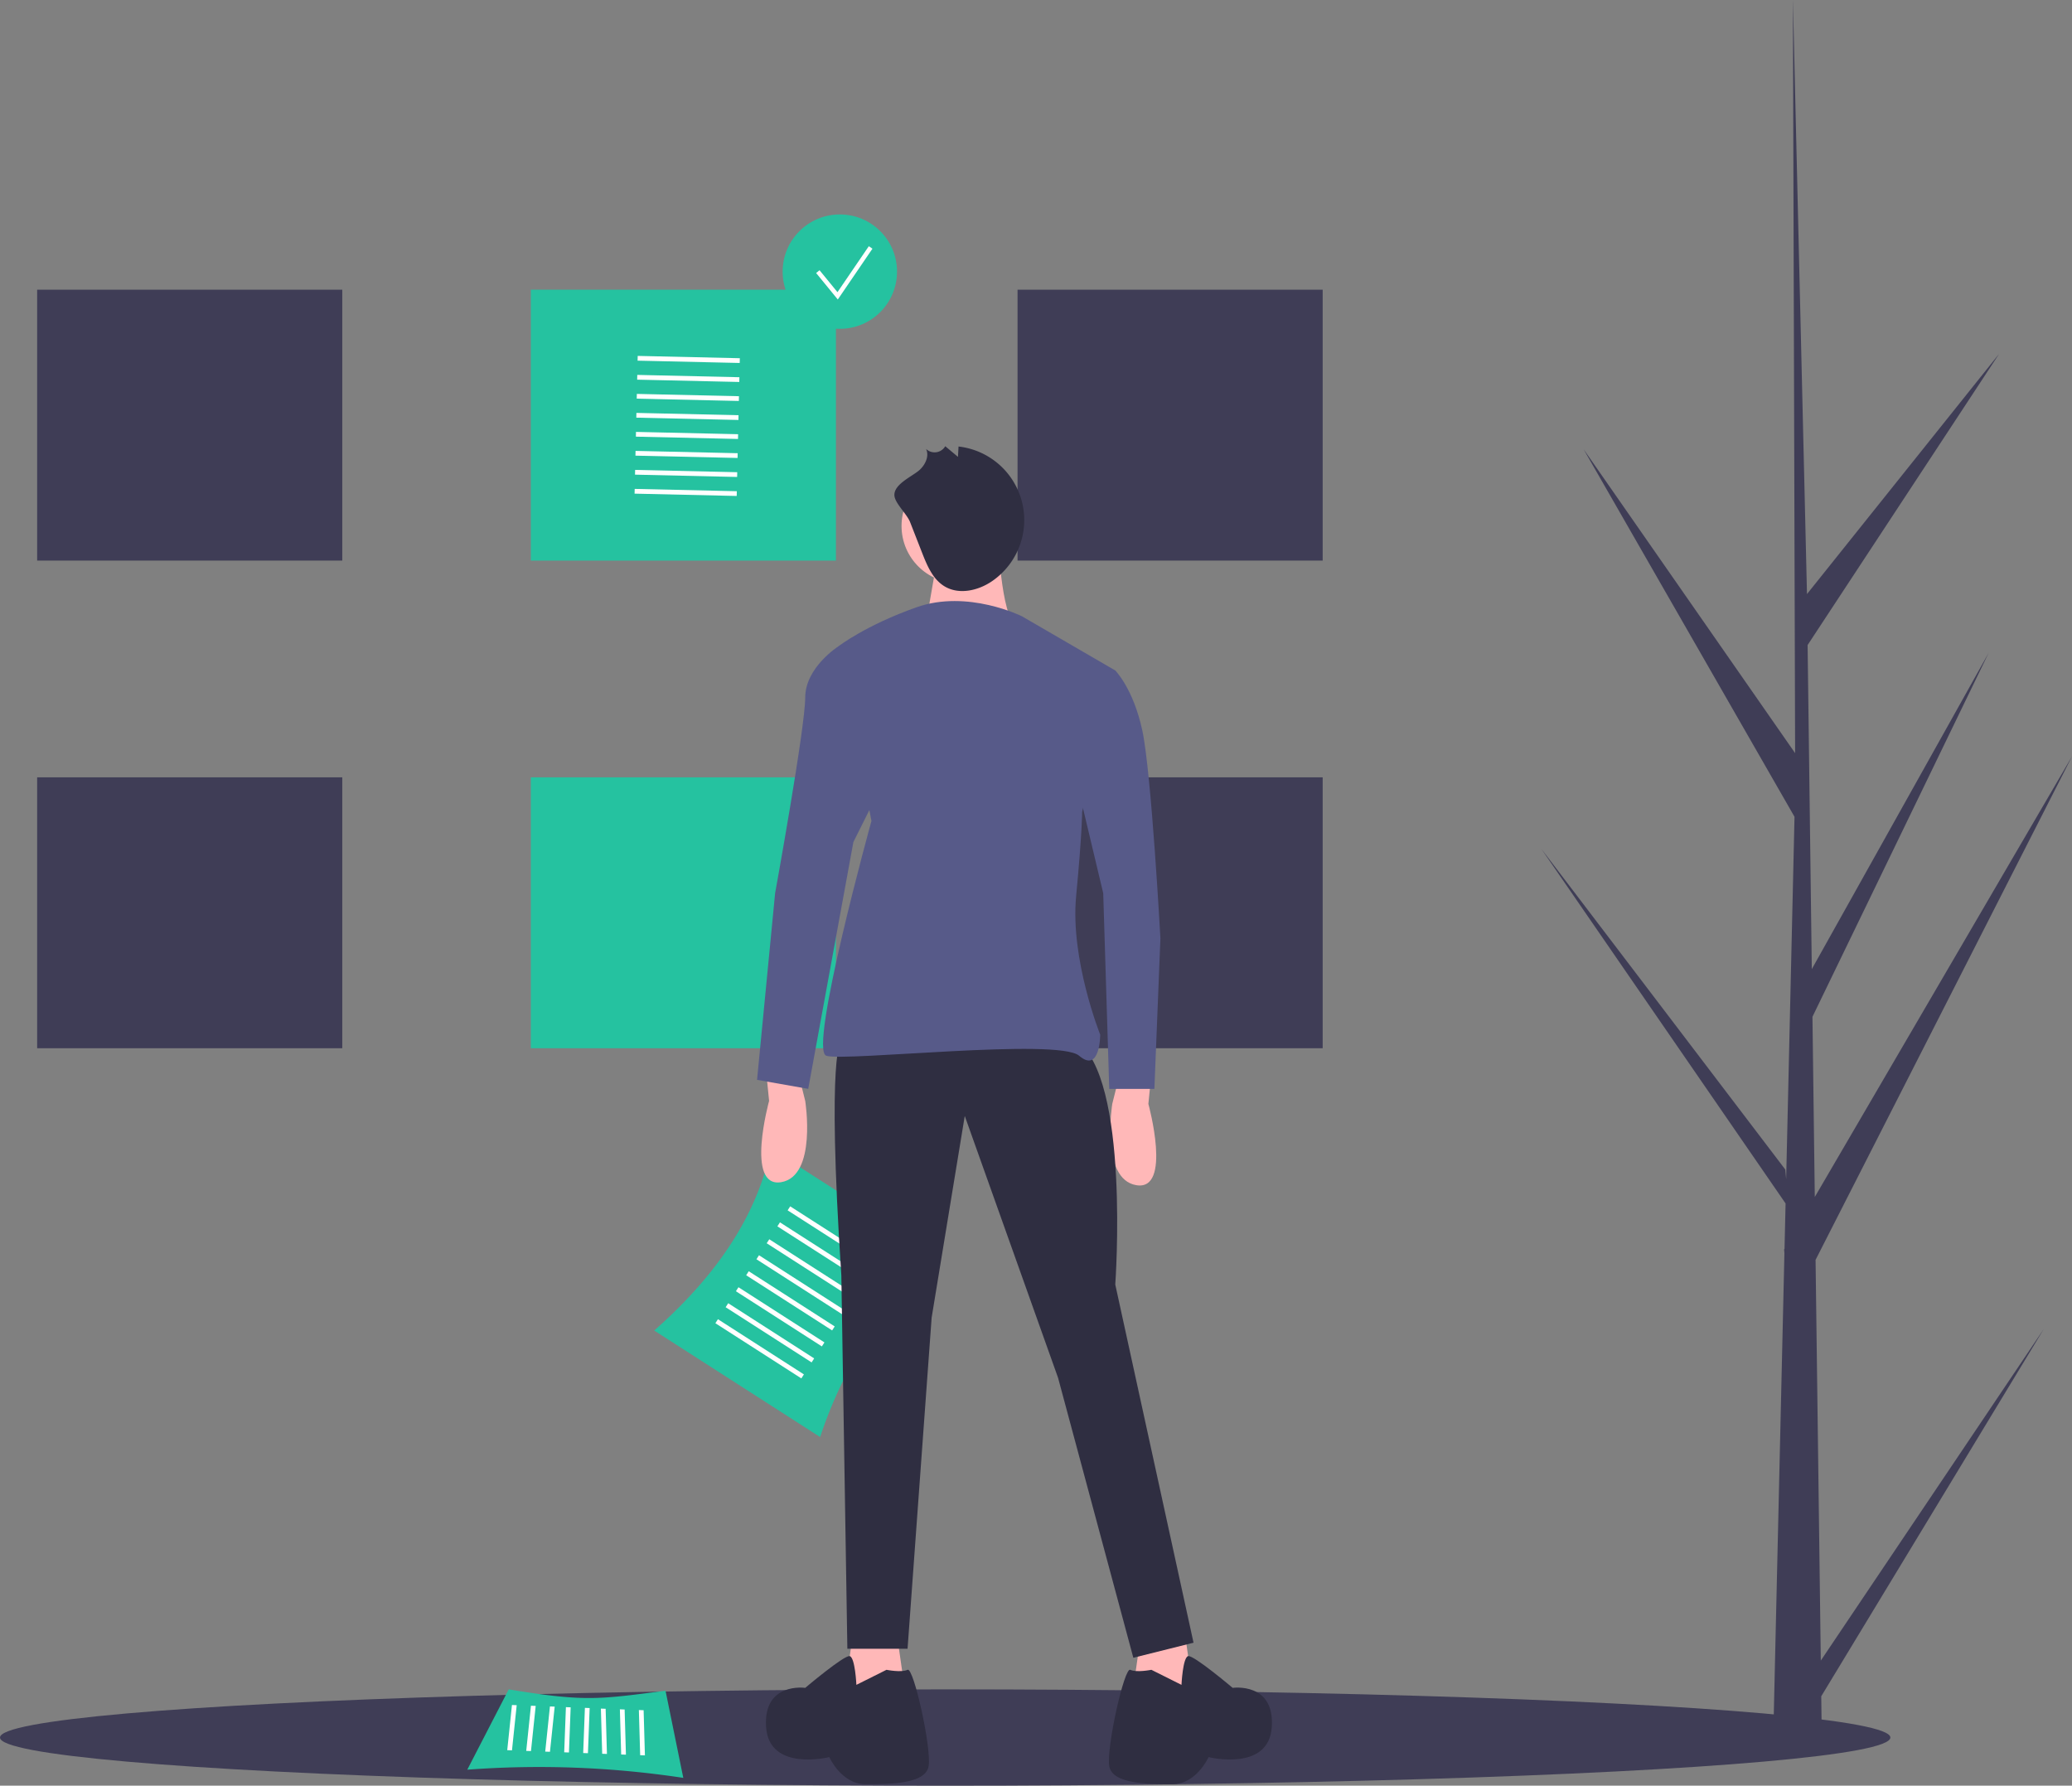 <svg xmlns="http://www.w3.org/2000/svg" width="813.664" height="701.257" viewBox="0 0 813.664 701.257"><rect x="0" y="0" width="813.664" height="701.257" fill="#808080" stroke="none"/><title>content_structure</title><rect x="14.588" y="113.766" width="119.819" height="106.387" fill="#3f3d56"/><rect x="14.588" y="305.262" width="119.819" height="106.387" fill="#3f3d56"/><rect x="399.588" y="113.766" width="119.819" height="106.387" fill="#3f3d56"/><rect x="399.588" y="305.262" width="119.819" height="106.387" fill="#3f3d56"/><rect x="208.448" y="113.766" width="119.819" height="106.387" fill="#25c2a0"/><rect x="208.448" y="305.262" width="119.819" height="106.387" fill="#25c2a0"/><path d="M500.772,309.95l-77.407-1.753c9.27-29.995,11.269-58.553,1.921-84.868l77.407,1.753A169.482,169.482,0,0,0,500.772,309.95Z" transform="translate(-193.168 -99.371)" fill="#25c2a0"/><rect x="462.688" y="220.47" width="1.866" height="40.113" transform="translate(19.494 599.213) rotate(-88.703)" fill="#fff"/><rect x="462.519" y="227.931" width="1.866" height="40.113" transform="translate(11.87 606.336) rotate(-88.703)" fill="#fff"/><rect x="462.35" y="235.392" width="1.866" height="40.113" transform="translate(4.246 613.459) rotate(-88.703)" fill="#fff"/><rect x="462.181" y="242.853" width="1.866" height="40.113" transform="translate(-3.378 620.582) rotate(-88.703)" fill="#fff"/><rect x="462.012" y="250.314" width="1.866" height="40.113" transform="translate(-11.002 627.705) rotate(-88.703)" fill="#fff"/><rect x="461.843" y="257.775" width="1.866" height="40.113" transform="translate(-18.626 634.828) rotate(-88.703)" fill="#fff"/><rect x="461.674" y="265.236" width="1.866" height="40.113" transform="translate(-26.251 641.951) rotate(-88.703)" fill="#fff"/><rect x="461.505" y="272.696" width="1.866" height="40.113" transform="translate(-33.875 649.075) rotate(-88.703)" fill="#fff"/><circle cx="329.799" cy="106.673" r="22.459" fill="#25c2a0"/><polygon points="328.998 117.617 320.492 107.22 321.83 106.126 328.872 114.734 341.179 96.685 342.606 97.658 328.998 117.617" fill="#fff"/><ellipse cx="371.172" cy="682.344" rx="371.172" ry="18.913" fill="#3f3d56"/><path d="M908.185,751.5l87.554-130.201L908.364,765.508l.183,14.651q-9.588.073-18.989-.319l4.342-188.328-.119-1.453.16-.281.416-17.796L798.475,432.773l95.769,125.89.34,3.761,3.28-142.289-82.816-144.328,83.052,119.332-.867-294.786.002-.981.028.965,5.498,232.331L978.237,238.294,903.007,352.682l1.647,127.274L974.109,355.742,904.91,498.668l.917,70.771L1006.832,396.409,906.134,594.128Z" transform="translate(-193.168 -99.371)" fill="#3f3d56"/><path d="M515.234,663.709l-65.157-41.826c23.541-20.772,40.126-44.106,45.858-71.437l65.157,41.826A169.482,169.482,0,0,0,515.234,663.709Z" transform="translate(-193.168 -99.371)" fill="#25c2a0"/><rect x="518.761" y="565.04" width="1.866" height="40.113" transform="matrix(0.54, -0.842, 0.842, 0.54, -446.594, 606.99)" fill="#fff"/><rect x="514.73" y="571.321" width="1.866" height="40.113" transform="matrix(0.54, -0.842, 0.842, 0.54, -453.733, 606.485)" fill="#fff"/><rect x="510.698" y="577.601" width="1.866" height="40.113" transform="translate(-460.871 605.98) rotate(-57.302)" fill="#fff"/><rect x="506.667" y="583.881" width="1.866" height="40.113" transform="translate(-468.01 605.475) rotate(-57.302)" fill="#fff"/><rect x="502.636" y="590.161" width="1.866" height="40.113" transform="translate(-475.148 604.97) rotate(-57.302)" fill="#fff"/><rect x="498.604" y="596.441" width="1.866" height="40.113" transform="translate(-482.287 604.465) rotate(-57.302)" fill="#fff"/><rect x="494.573" y="602.722" width="1.866" height="40.113" transform="translate(-489.426 603.96) rotate(-57.302)" fill="#fff"/><rect x="490.541" y="609.002" width="1.866" height="40.113" transform="translate(-496.564 603.455) rotate(-57.302)" fill="#fff"/><path d="M376.664,794.343l16.274-31.541c30.032,4.94,35.333,3.931,61.576.524l6.978,34.231A378.164,378.164,0,0,0,376.664,794.343Z" transform="translate(-193.168 -99.371)" fill="#25c2a0"/><polygon points="251.392 689.284 250.882 671.55 252.746 671.62 253.256 689.354 251.392 689.284" fill="#fff"/><polygon points="243.935 689.001 243.424 671.267 245.289 671.338 245.799 689.072 243.935 689.001" fill="#fff"/><polygon points="236.477 688.719 235.967 670.985 237.831 671.055 238.342 688.789 236.477 688.719" fill="#fff"/><rect x="414.582" y="778.043" width="17.747" height="1.866" transform="translate(-564.16 1073.268) rotate(-87.831)" fill="#fff"/><rect x="407.125" y="777.761" width="17.747" height="1.866" transform="translate(-571.053 1065.544) rotate(-87.831)" fill="#fff"/><polygon points="214.105 687.871 215.959 670.137 217.823 670.208 215.969 687.942 214.105 687.871" fill="#fff"/><polygon points="206.647 687.589 208.501 669.855 210.366 669.925 208.512 687.659 206.647 687.589" fill="#fff"/><polygon points="199.19 687.306 201.044 669.572 202.908 669.643 201.054 687.377 199.19 687.306" fill="#fff"/><path d="M494.006,519.886l1.182,11.821s-9.457,34.28,4.728,31.916,9.457-31.916,9.457-31.916l-2.364-9.457Z" transform="translate(-193.168 -99.371)" fill="#ffb8b8"/><path d="M645.312,521.068l-1.182,11.821s9.457,34.28-4.728,31.916-9.457-31.916-9.457-31.916l2.364-9.457Z" transform="translate(-193.168 -99.371)" fill="#ffb8b8"/><polygon points="334.527 644.518 330.981 669.341 355.805 666.977 352.258 642.154 334.527 644.518" fill="#ffb8b8"/><polygon points="465.738 644.518 469.284 669.341 444.46 666.977 448.007 642.154 465.738 644.518" fill="#ffb8b8"/><path d="M523.558,508.065s-5.91,2.364,0,92.202L525.922,746.844H549.563l9.457-130.028,13.003-79.199,36.644,102.841,29.552,109.933,23.642-5.91-30.734-140.667s5.91-81.563-15.367-95.748S523.558,508.065,523.558,508.065Z" transform="translate(-193.168 -99.371)" fill="#2f2e41"/><path d="M529.468,761.029s-.491-10.75-2.61-11.285-17.486,12.467-17.486,12.467-16.549-2.364-15.367,15.367,24.824,11.821,24.824,11.821,4.728,10.639,14.185,10.639,23.642,0,24.824-7.092-5.91-39.008-8.275-37.826-8.275,0-8.275,0Z" transform="translate(-193.168 -99.371)" fill="#2f2e41"/><path d="M657.132,761.029s.491-10.75,2.61-11.285,17.486,12.467,17.486,12.467,16.549-2.364,15.367,15.367S667.771,789.399,667.771,789.399s-4.728,10.639-14.185,10.639-23.642,0-24.824-7.092,5.91-39.008,8.275-37.826,8.275,0,8.275,0Z" transform="translate(-193.168 -99.371)" fill="#2f2e41"/><circle cx="376.491" cy="206.559" r="22.459" fill="#ffb8b8"/><path d="M585.026,309.476s1.182,31.916,7.092,35.462-35.462,0-35.462,0l4.728-27.188Z" transform="translate(-193.168 -99.371)" fill="#ffb8b8"/><path d="M594.482,341.392s-21.277-10.639-41.373-3.546-30.734,15.367-30.734,15.367l13.003,68.56S510.555,511.611,517.647,513.975s91.02-7.092,99.294,0,8.275-8.275,8.275-8.275-11.821-29.552-9.457-54.375,2.364-33.098,2.364-33.098L631.127,362.67Z" transform="translate(-193.168 -99.371)" fill="#575a89"/><path d="M530.65,353.213h-8.275s-13.003,8.275-13.003,20.095-11.821,76.835-11.821,76.835L490.46,523.432l20.095,3.546L528.286,430.048,541.289,404.042Z" transform="translate(-193.168 -99.371)" fill="#575a89"/><path d="M608.667,362.67H631.127s7.092,7.092,10.639,23.642,7.092,81.563,7.092,81.563l-2.364,59.104H628.763l-2.364-76.835-11.821-49.647Z" transform="translate(-193.168 -99.371)" fill="#575a89"/><path d="M550.546,304.381l4.754,12.147c1.948,4.978,4.18,10.303,8.747,13.081,5.639,3.43,13.168,1.757,18.623-1.958a29.081,29.081,0,0,0-13.09-52.93l-.226,4.066-4.989-4.182a4.85,4.85,0,0,1-7.54,1.066c1.311,2.717-.202,6.03-2.386,8.111C551.757,286.339,544.081,289.411,544.4,293.981,544.613,297.031,549.309,301.22,550.546,304.381Z" transform="translate(-193.168 -99.371)" fill="#2f2e41"/></svg>
